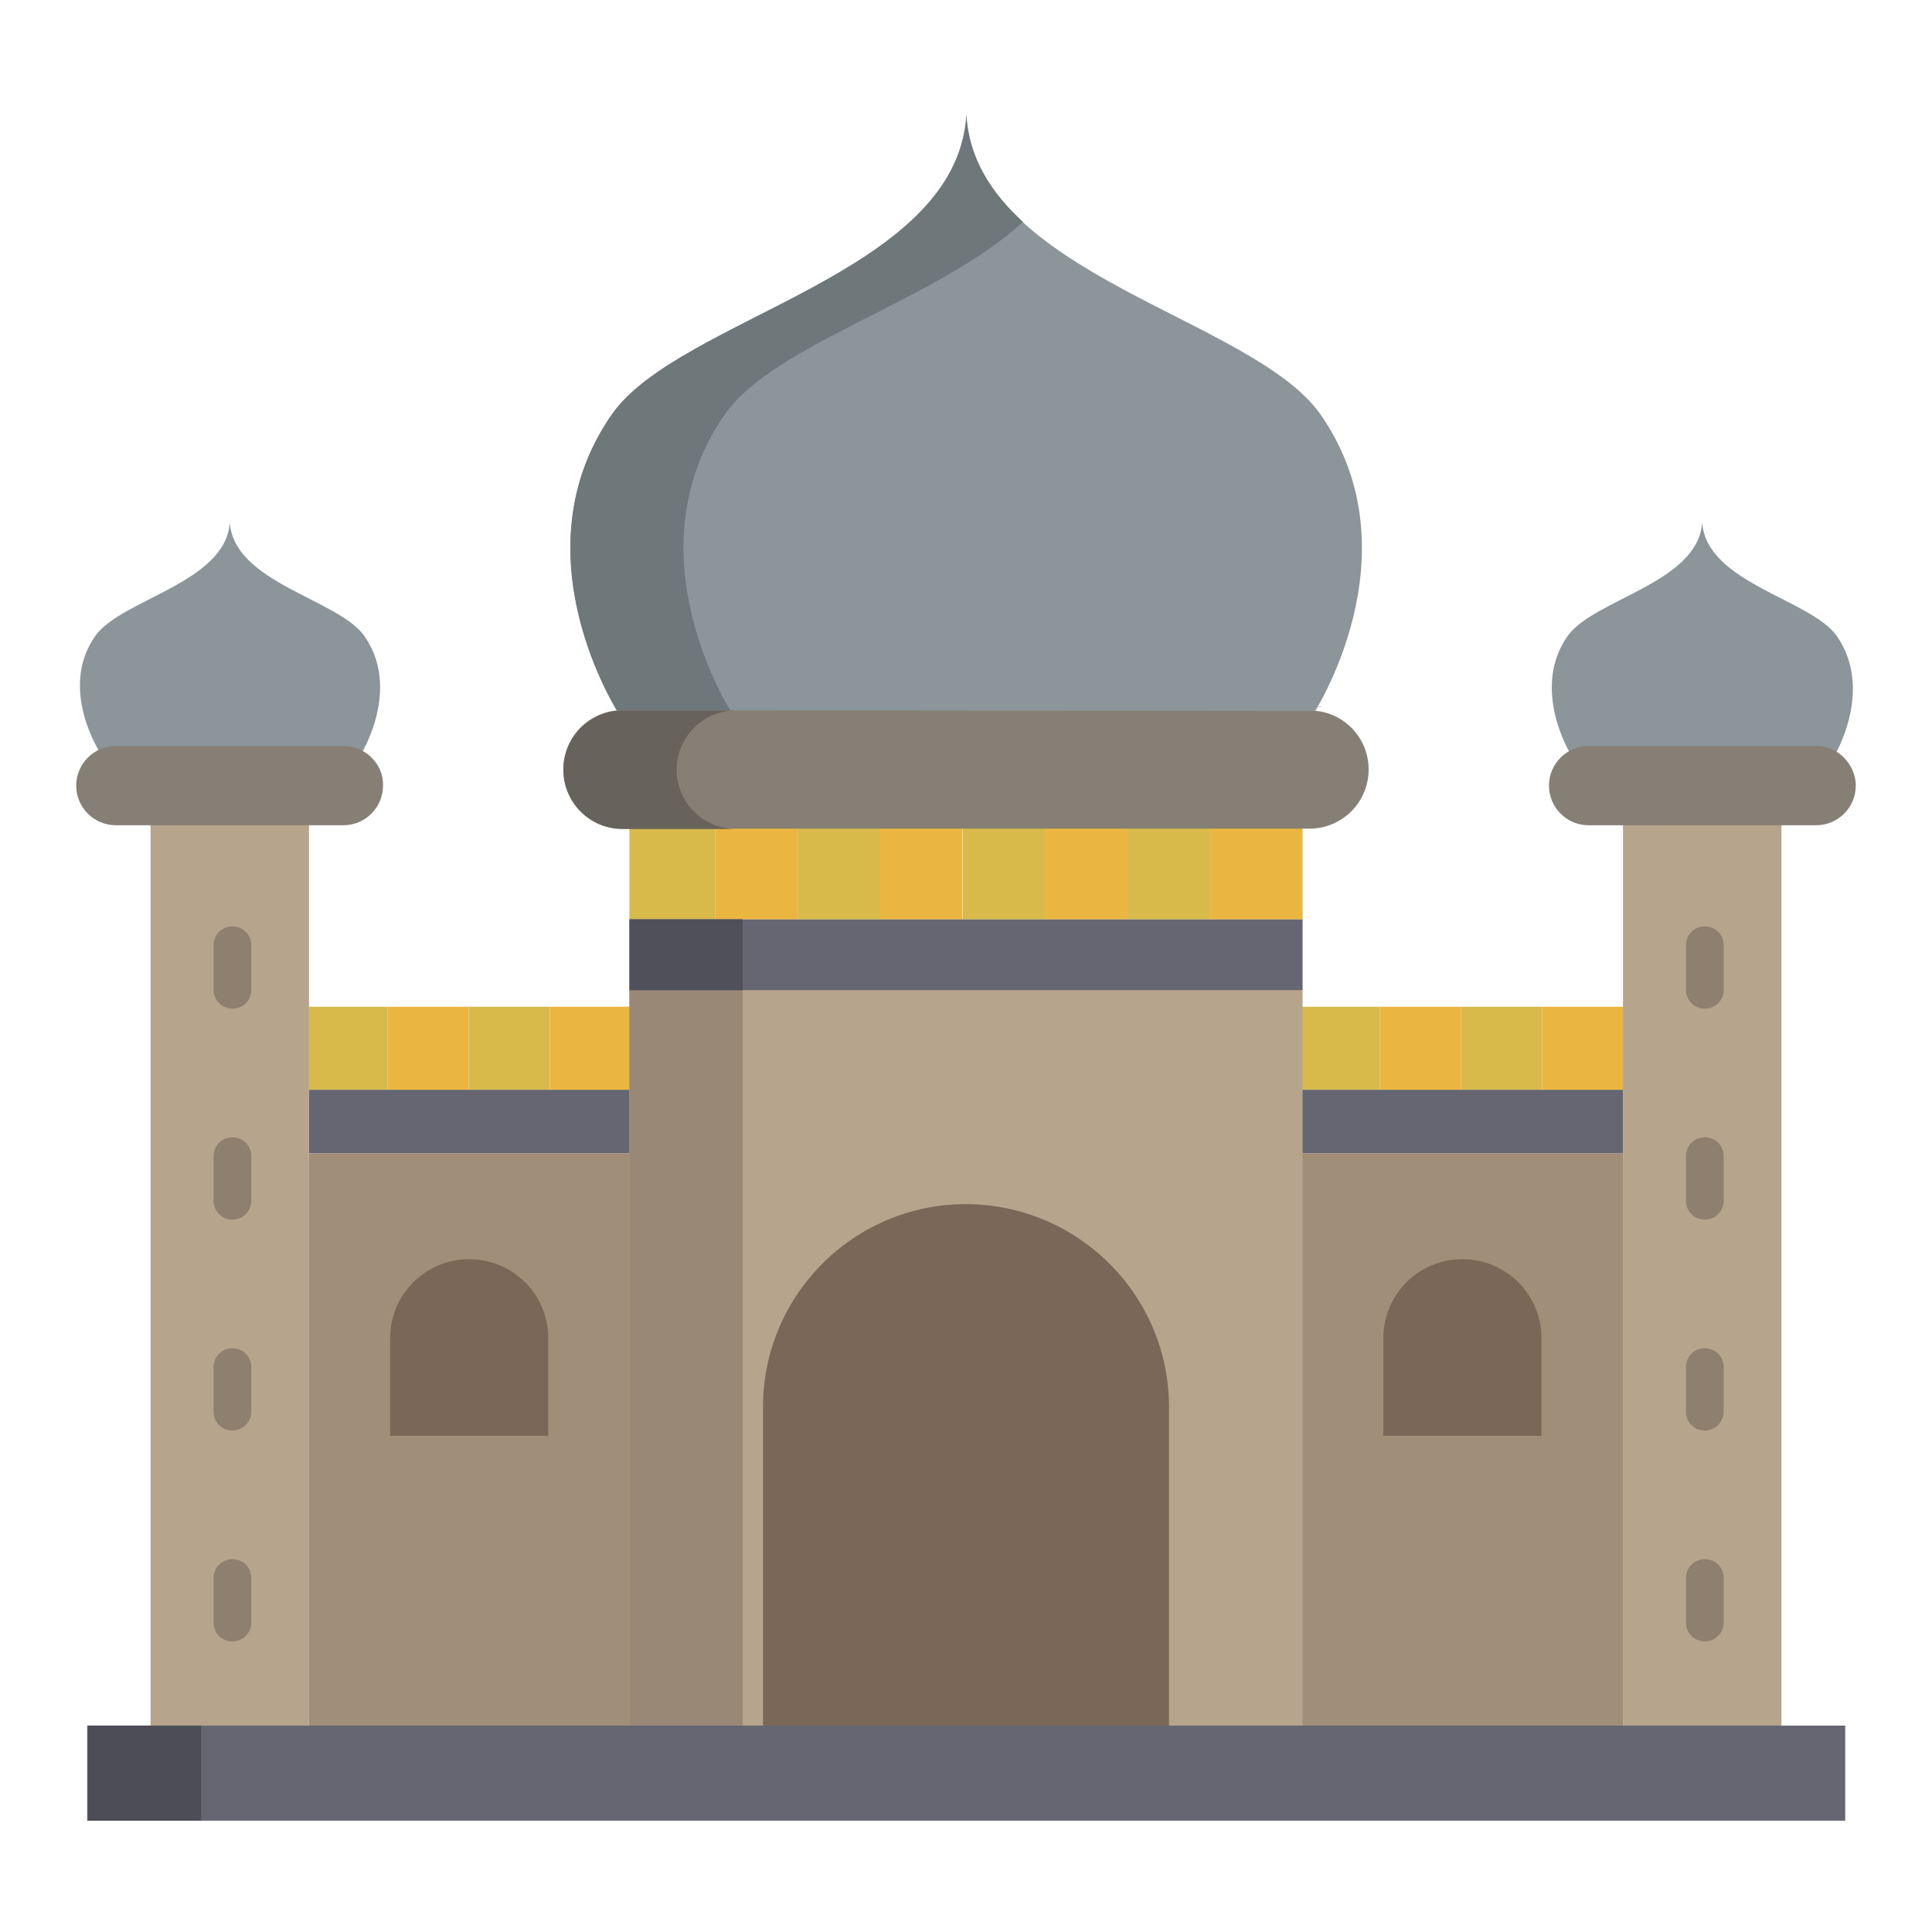 <svg id="Layer_1" enable-background="new 0 0 512 512" height="512" viewBox="0 0 512 512" width="512" xmlns="http://www.w3.org/2000/svg"><g id="XMLID_27_"><path id="XMLID_35_" d="m102.7 266.8v22h-19.7-1.1v-22z" fill="#d8ba4a"/><path id="XMLID_34_" d="m168 266.8v22h-1-21.3v-22z" fill="#ebb63f"/><path id="XMLID_33_" d="m102.7 266.8h21.5v22h-21.5z" fill="#ebb63f"/><path id="XMLID_32_" d="m124.2 266.8h21.5v22h-21.5z" fill="#d8ba4a"/><path id="XMLID_31_" d="m408.7 266.8h21.4v22h-21.4z" fill="#ebb63f"/><path id="XMLID_30_" d="m387.2 266.8h21.5v22h-21.5z" fill="#d8ba4a"/><path id="XMLID_29_" d="m365.7 266.8h21.5v22h-21.5z" fill="#ebb63f"/><path id="XMLID_28_" d="m344.4 266.8h21.3v22h-21.3z" fill="#d8ba4a"/></g><path id="XMLID_82_" d="m81.9 288.8h348.2v16.8h-348.2z" fill="#656672"/><path id="XMLID_81_" d="m81.9 305.6h348.2v152.7h-348.2z" fill="#a18e79"/><g id="XMLID_23_" fill="#7b6757"><path id="XMLID_25_" d="m408.5 354.6v25.9h-41.9v-25.9c0-11.6 9.4-20.9 20.9-20.9 11.7 0 21 9.4 21 20.9z"/><path id="XMLID_24_" d="m145.3 354.6v25.9h-41.9v-25.9c0-11.6 9.4-20.9 20.9-20.9 11.7 0 21 9.4 21 20.9z"/></g><g id="XMLID_22_"><path id="XMLID_16_" d="m166.8 262.3h178.4v196h-178.4z" fill="#b7a48c"/><path id="XMLID_3_" d="m166.8 262.3h30v196h-30z" fill="#9a8877"/></g><g id="XMLID_1_"><path id="XMLID_7_" d="m309.8 372.9v85.3h-107.6v-85.3c0-29.7 24.1-53.8 53.8-53.8 29.7.1 53.8 24.1 53.8 53.8z" fill="#7b6757"/></g><g id="XMLID_19_"><path id="XMLID_6_" d="m350 109.9c25.7 37-2 79.4-2 79.4v.1c-.6-.1-1.3-.1-1.9-.1h-182s-27.8-42.4-2-79.4c17.9-25.8 91.4-37 94-79.4 2.4 42.4 75.9 53.6 93.9 79.4z" fill="#8b959a"/><path id="XMLID_2_" d="m194.1 189.2s-27.8-42.4-2-79.4c13.1-18.8 55.9-29.9 79-51-8.5-7.8-14.3-16.9-15-28.3-2.5 42.4-76.1 53.6-94 79.4-25.7 37 2 79.4 2 79.4z" fill="#6e777a"/></g><g id="XMLID_21_"><path id="XMLID_18_" d="m166.8 243.6h178.4v18.8h-178.4z" fill="#656672"/><path id="XMLID_15_" d="m166.8 218.7h22.7v24.9h-22.7z" fill="#d8ba4a"/><path id="XMLID_14_" d="m189.5 218.7h21.9v24.9h-21.9z" fill="#ebb63f"/><path id="XMLID_13_" d="m211.4 218.7h21.9v24.9h-21.9z" fill="#d8ba4a"/><path id="XMLID_12_" d="m233.2 218.7h21.8v24.9h-21.8z" fill="#ebb63f"/><path id="XMLID_11_" d="m255.1 218.7h21.9v24.9h-21.9z" fill="#d8ba4a"/><path id="XMLID_10_" d="m276.9 218.7h21.9v24.9h-21.9z" fill="#ebb63f"/><path id="XMLID_9_" d="m298.8 218.7h21.9v24.9h-21.9z" fill="#d8ba4a"/><path id="XMLID_8_" d="m320.6 218.7h24.6v24.9h-24.6z" fill="#ebb63f"/><path id="XMLID_5_" d="m166.8 243.6h30v18.8h-30z" fill="#4f5059"/></g><g id="XMLID_42_"><path id="XMLID_55_" d="m486.8 168.6c-6.8-9.8-34.7-14.1-35.7-30.2-1 16.1-28.9 20.4-35.7 30.2-9.8 14 .8 31.2.8 31.2l70.1.2s10.3-17.3.5-31.4z" fill="#8b959a"/><path id="XMLID_54_" d="m96.6 168.6c-6.8-9.8-34.7-14.1-35.7-30.2-1 16.1-28.9 20.4-35.7 30.2-9.8 14 1.4 31 1.4 31l69.1.2s10.7-17.1.9-31.2z" fill="#8b959a"/><path id="XMLID_53_" d="m430.1 217.7h42v240.6h-42z" fill="#b7a48c"/><path id="XMLID_52_" d="m39.9 217.7h42v240.6h-42z" fill="#b7a48c"/><path id="XMLID_51_" d="m350.1 187.4v-.1h-1.9c.6 0 1.1 0 1.7.1z" fill="#8b959a"/><g fill="#8e7f6f"><path id="XMLID_50_" d="m451.8 267.3c-2.8 0-5-2.2-5-5v-11.8c0-2.8 2.2-5 5-5s5 2.2 5 5v11.8c0 2.8-2.2 5-5 5z"/><path id="XMLID_49_" d="m451.8 323.2c-2.8 0-5-2.2-5-5v-11.8c0-2.8 2.2-5 5-5s5 2.2 5 5v11.8c0 2.8-2.2 5-5 5z"/><path id="XMLID_48_" d="m451.8 379.1c-2.8 0-5-2.2-5-5v-11.8c0-2.8 2.2-5 5-5s5 2.2 5 5v11.8c0 2.7-2.2 5-5 5z"/><path id="XMLID_47_" d="m451.8 435c-2.8 0-5-2.2-5-5v-11.8c0-2.8 2.2-5 5-5s5 2.2 5 5v11.8c0 2.7-2.2 5-5 5z"/><path id="XMLID_46_" d="m61.6 267.3c-2.8 0-5-2.2-5-5v-11.8c0-2.8 2.2-5 5-5s5 2.2 5 5v11.8c0 2.8-2.2 5-5 5z"/><path id="XMLID_45_" d="m61.6 323.2c-2.8 0-5-2.2-5-5v-11.8c0-2.8 2.2-5 5-5s5 2.2 5 5v11.8c0 2.8-2.2 5-5 5z"/><path id="XMLID_44_" d="m61.6 379.1c-2.8 0-5-2.2-5-5v-11.8c0-2.8 2.2-5 5-5s5 2.2 5 5v11.8c0 2.7-2.2 5-5 5z"/><path id="XMLID_43_" d="m61.6 435c-2.8 0-5-2.2-5-5v-11.8c0-2.8 2.2-5 5-5s5 2.2 5 5v11.8c0 2.7-2.2 5-5 5z"/></g></g><path id="XMLID_41_" d="m488.7 200.8c-.7-.7-1.5-1.3-2.3-1.8-1.6-.9-3.3-1.3-5.1-1.3h-60.3c-5.8 0-10.5 4.7-10.5 10.5s4.7 10.5 10.5 10.5h60.3c5.8 0 10.5-4.7 10.5-10.5 0-2.8-1.2-5.4-3.1-7.4z" fill="#857f75"/><path id="XMLID_40_" d="m98.5 200.8c-2-2-4.6-3.1-7.4-3.1h-60.4c-5.8 0-10.5 4.7-10.5 10.5s4.7 10.5 10.5 10.5h60.3c5.8 0 10.5-4.7 10.5-10.5.1-2.8-1-5.4-3-7.4z" fill="#857f75"/><path id="XMLID_26_" d="m23.1 457.3h465.9v25.2h-465.9z" fill="#656672"/><path id="XMLID_37_" d="m23.3 457.3h30v25.2h-30z" fill="#4c4d56"/><g id="XMLID_20_"><path id="XMLID_17_" d="m348.9 188.4-183.9-.2c-8.7 0-15.7 7-15.7 15.7s7 15.7 15.7 15.7h182c8.7 0 15.7-7 15.7-15.7 0-7.9-5.9-14.6-13.8-15.5z" fill="#857f75"/><path id="XMLID_4_" d="m179.3 204c0-8.5 6.8-15.5 15.3-15.7h-29.6c-8.7 0-15.7 7-15.7 15.7s7 15.7 15.7 15.7h30c-8.6 0-15.7-7.1-15.7-15.7z" fill="#68625c"/></g></svg>